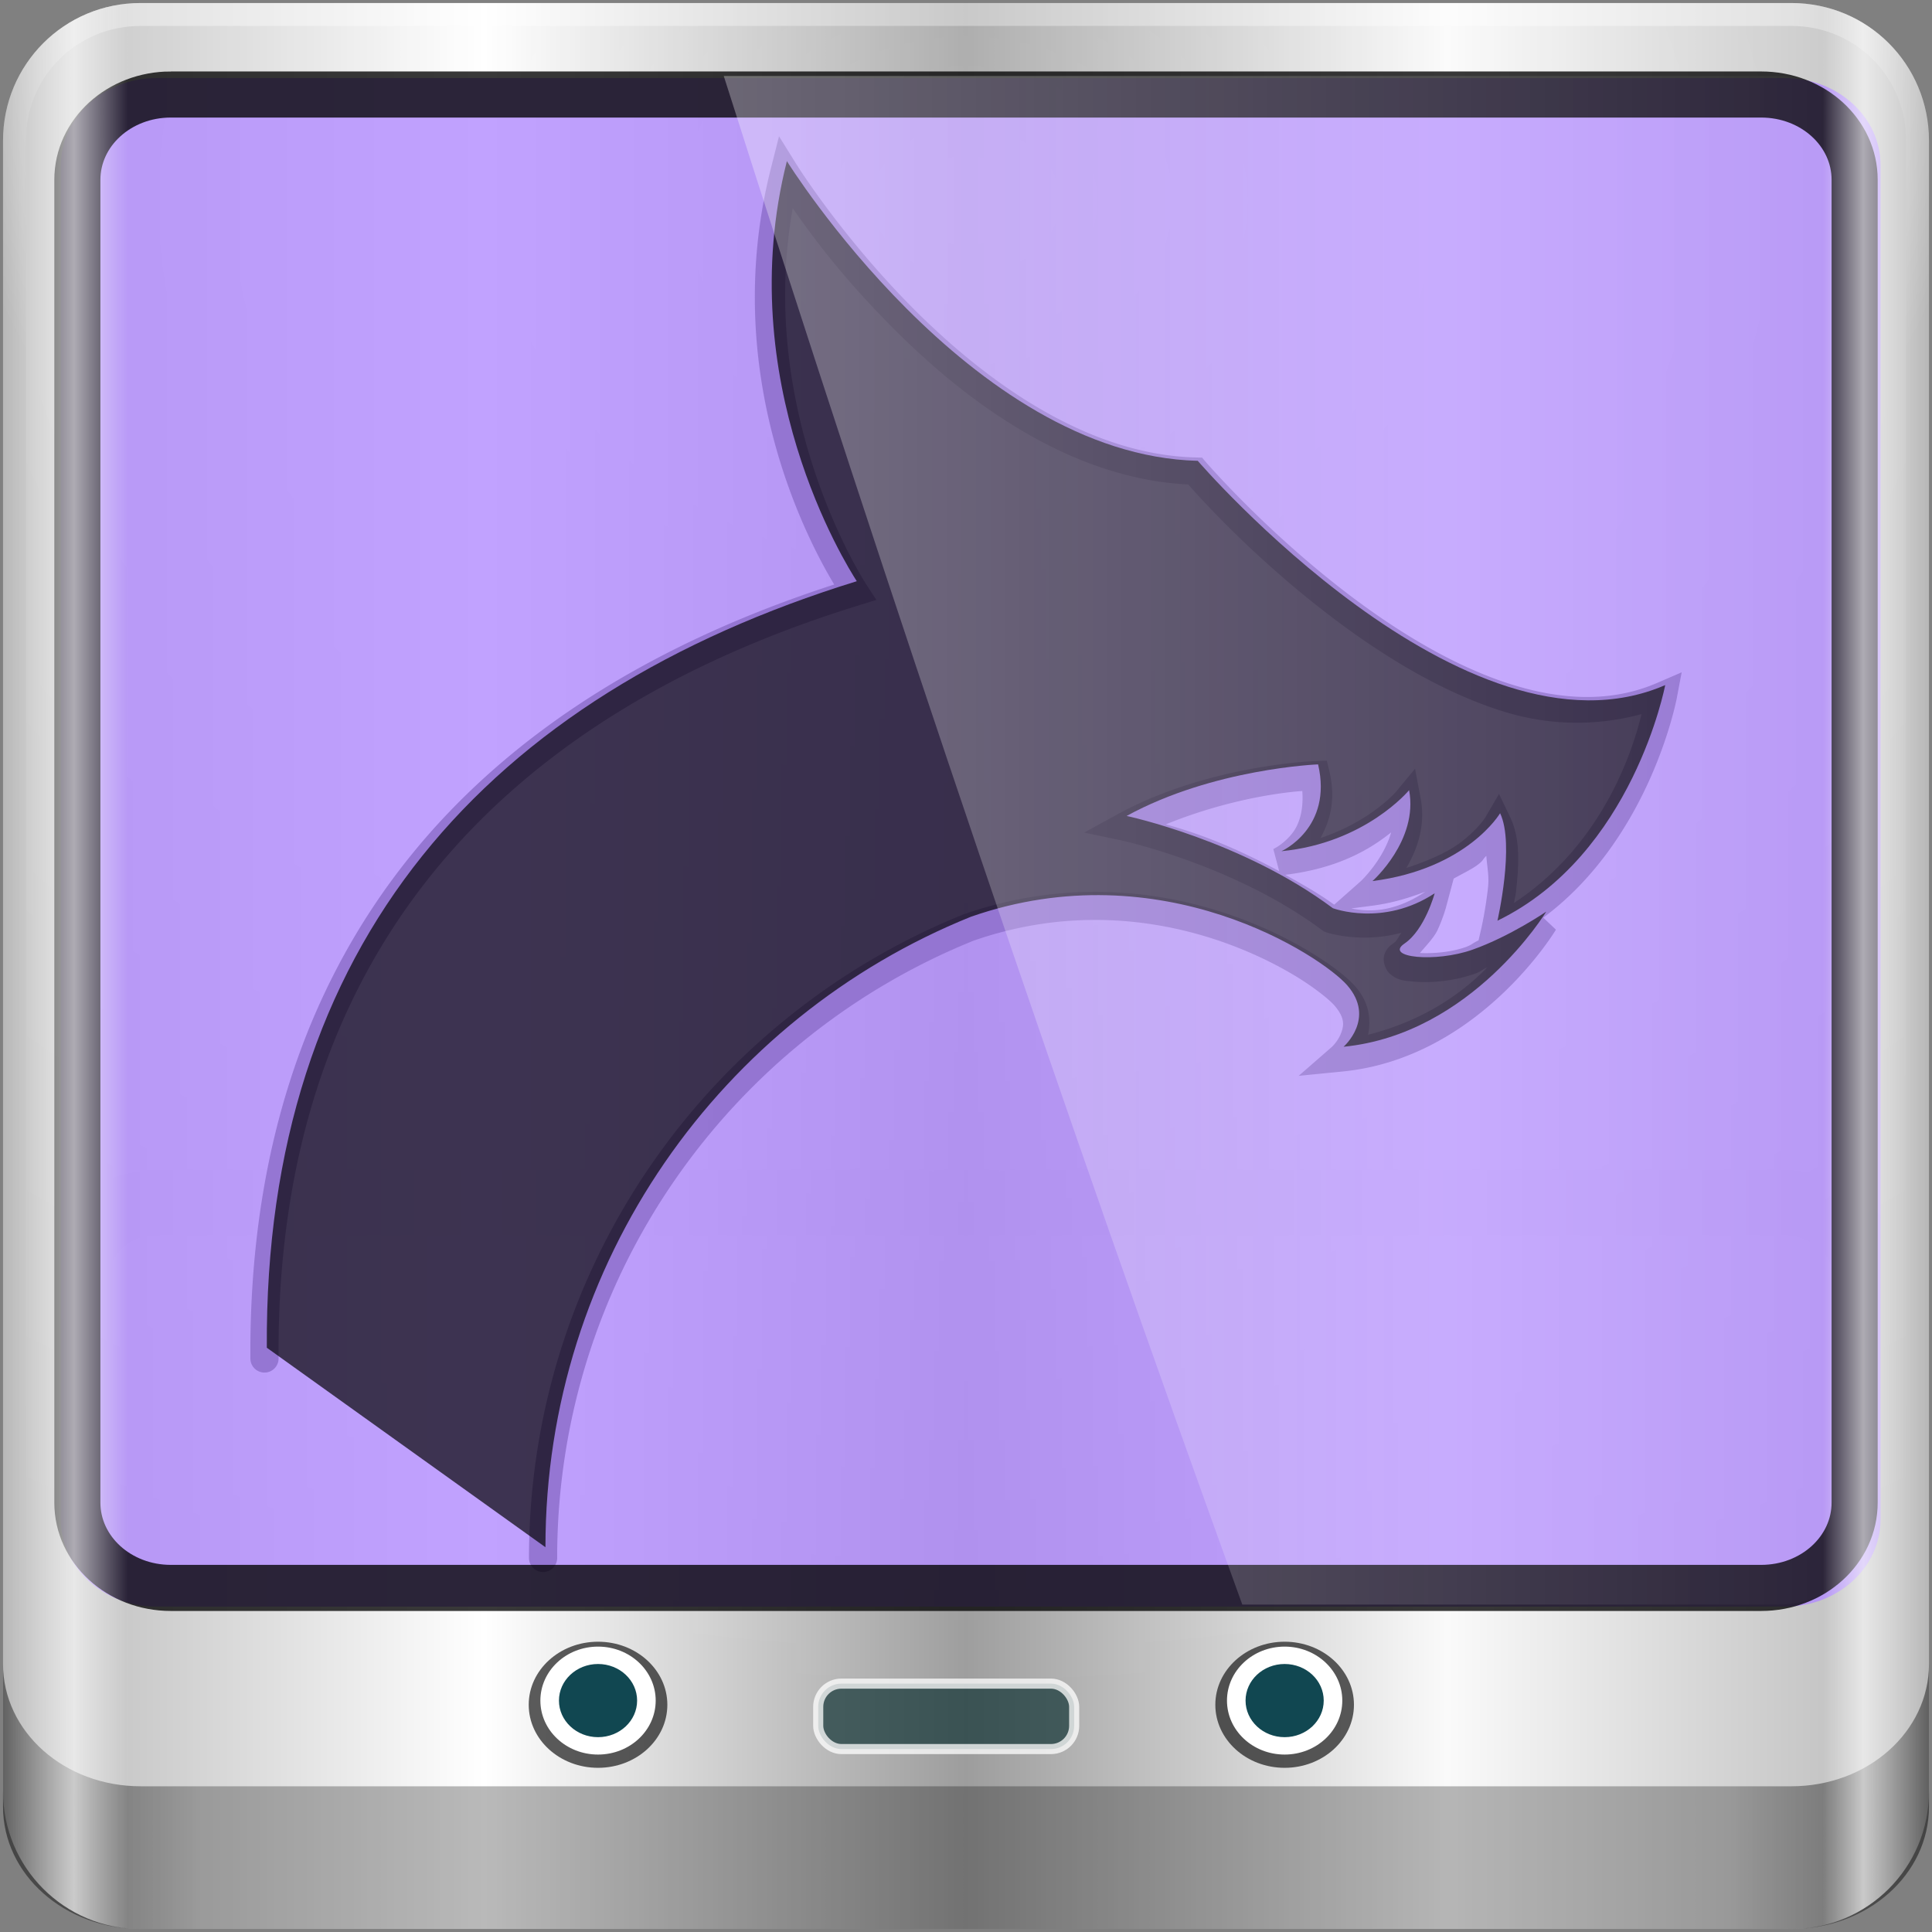 <?xml version="1.0" encoding="UTF-8" standalone="no"?>
<svg
   xmlns:dc="http://purl.org/dc/elements/1.1/"
   xmlns:cc="http://creativecommons.org/ns#"
   xmlns:rdf="http://www.w3.org/1999/02/22-rdf-syntax-ns#"
   xmlns:svg="http://www.w3.org/2000/svg"
   xmlns="http://www.w3.org/2000/svg"
   xmlns:xlink="http://www.w3.org/1999/xlink"
   xmlns:sodipodi="http://sodipodi.sourceforge.net/DTD/sodipodi-0.dtd"
   xmlns:inkscape="http://www.inkscape.org/namespaces/inkscape"
   viewBox="0 0 96 96"
   version="1.1"
   id="svg37"
   sodipodi:docname="start-here-dragora.svg"
   width="96"
   height="96"
   inkscape:version="0.92.1 r15371">
  <rect x="0" y="0" width="96" height="96" fill="#808080" stroke="none"/>
  <title
     id="title4621">Lila-HD-Icon-Theme</title>
  <sodipodi:namedview
     pagecolor="#ffffff"
     bordercolor="#666666"
     borderopacity="1"
     objecttolerance="10"
     gridtolerance="10"
     guidetolerance="10"
     inkscape:pageopacity="0"
     inkscape:pageshadow="2"
     inkscape:window-width="1920"
     inkscape:window-height="994"
     id="namedview39"
     showgrid="false"
     inkscape:zoom="1.4094106"
     inkscape:cx="343.9002"
     inkscape:cy="122.29252"
     inkscape:window-x="0"
     inkscape:window-y="21"
     inkscape:window-maximized="1"
     inkscape:current-layer="svg37" />
  <defs
     id="defs27">
    <linearGradient
       y2="517.8"
       x2="0"
       y1="545.8"
       gradientUnits="userSpaceOnUse"
       id="linearGradient6">
      <stop
         stop-color="#3889e9"
         id="stop2" />
      <stop
         offset="1"
         stop-color="#5ea5fb"
         id="stop4" />
    </linearGradient>
    <linearGradient
       gradientUnits="userSpaceOnUse"
       y2="500.88"
       x2="409.88"
       y1="547.13"
       x1="409.76"
       id="2"
       xlink:href="#0" />
    <linearGradient
       x1="-324.94"
       y1="649.74"
       x2="-328.21"
       y2="307.75"
       gradientUnits="userSpaceOnUse"
       id="linearGradient13">
      <stop
         stop-color="#016ed4"
         id="stop9" />
      <stop
         offset="1"
         stop-color="#00b1ff"
         id="stop11" />
    </linearGradient>
    <linearGradient
       gradientUnits="userSpaceOnUse"
       x1="346.57"
       y1="513.8"
       x2="361.57"
       y2="528.8"
       id="linearGradient19">
      <stop
         stop-color="#2e5d89"
         id="stop15" />
      <stop
         offset="1"
         stop-color="#1b92f4"
         id="stop17" />
    </linearGradient>
    <linearGradient
       id="0">
      <stop
         stop-color="#9662ff"
         id="stop21" />
      <stop
         offset="1"
         stop-color="#bc9bff"
         id="stop23" />
    </linearGradient>
    <linearGradient
       gradientUnits="userSpaceOnUse"
       y2="516.48"
       x2="0"
       y1="546.93"
       id="1"
       xlink:href="#0" />
    <linearGradient
       id="linearGradient5700-9">
      <stop
         style="stop-color:#ffffff;stop-opacity:0;"
         offset="0"
         id="stop5702-6" />
      <stop
         id="stop5704-6"
         offset="0.037"
         style="stop-color:#ffffff;stop-opacity:0.851;" />
      <stop
         style="stop-color:#ffffff;stop-opacity:0;"
         offset="0.065"
         id="stop5706-4" />
      <stop
         id="stop5712-0"
         offset="0.945"
         style="stop-color:#ffffff;stop-opacity:0;" />
      <stop
         id="stop5710-1"
         offset="0.966"
         style="stop-color:#ffffff;stop-opacity:0.851;" />
      <stop
         style="stop-color:#ffffff;stop-opacity:0;"
         offset="1"
         id="stop5708-7" />
    </linearGradient>
    <linearGradient
       id="linearGradient15653">
      <stop
         id="stop15655"
         offset="0"
         style="stop-color:#22a7dc;stop-opacity:1;" />
      <stop
         id="stop15657"
         offset="1"
         style="stop-color:#1d73bb;stop-opacity:1;" />
    </linearGradient>
    <linearGradient
       id="linearGradient4091-0-3-0-7-0">
      <stop
         id="stop4093-3-6-4-2-5"
         offset="0"
         style="stop-color:#ffffff;stop-opacity:1;" />
      <stop
         style="stop-color:#ffffff;stop-opacity:1;"
         offset="0.8"
         id="stop4099-6-1-8-3-2" />
      <stop
         id="stop4095-1-0-7-9-7"
         offset="1"
         style="stop-color:#ffffff;stop-opacity:0;" />
    </linearGradient>
    <linearGradient
       id="linearGradient3832-0-6-1-1-0">
      <stop
         id="stop3834-6-3-7-1-2"
         offset="0"
         style="stop-color:#000000;stop-opacity:1;" />
      <stop
         style="stop-color:#000000;stop-opacity:0.588;"
         offset="0.1"
         id="stop3872-2-4-7" />
      <stop
         id="stop3844-6-2-7-6-3"
         offset="0.9"
         style="stop-color:#000000;stop-opacity:0.588;" />
      <stop
         id="stop3836-5-0-2-9-1"
         offset="1"
         style="stop-color:#000000;stop-opacity:1;" />
    </linearGradient>
    <linearGradient
       inkscape:collect="always"
       xlink:href="#linearGradient6139-0-0"
       id="linearGradient5021-2"
       gradientUnits="userSpaceOnUse"
       x1="6"
       y1="47"
       x2="90"
       y2="47"
       gradientTransform="matrix(1.135,0,0,1.134,-40.037,-46.788)" />
    <linearGradient
       id="linearGradient6139-0-0">
      <stop
         style="stop-color:#b7b7b7;stop-opacity:1;"
         offset="0"
         id="stop6141-2-9" />
      <stop
         id="stop6151-0-8"
         offset="0.25"
         style="stop-color:#ffffff;stop-opacity:1;" />
      <stop
         id="stop6147-1-4"
         offset="0.5"
         style="stop-color:#9d9d9d;stop-opacity:1;" />
      <stop
         style="stop-color:#fafafa;stop-opacity:1;"
         offset="0.75"
         id="stop6149-4-9" />
      <stop
         style="stop-color:#b7b7b7;stop-opacity:1;"
         offset="1"
         id="stop6143-4-8" />
    </linearGradient>
    <linearGradient
       id="linearGradient3700">
      <stop
         id="stop3702"
         style="stop-color:#78a1bd;stop-opacity:1"
         offset="0" />
      <stop
         id="stop3704"
         style="stop-color:#afc8d8;stop-opacity:1"
         offset="1" />
    </linearGradient>
    <linearGradient
       x1="45.448"
       y1="92.54"
       x2="45.448"
       y2="7.017"
       id="ButtonShadow-3"
       gradientUnits="userSpaceOnUse"
       gradientTransform="scale(1.006,0.994)">
      <stop
         id="stop3750-3"
         style="stop-color:#000000;stop-opacity:1"
         offset="0" />
      <stop
         id="stop3752-9"
         style="stop-color:#000000;stop-opacity:0.588"
         offset="1" />
    </linearGradient>
    <filter
       id="filter3174-0"
       style="color-interpolation-filters:sRGB">
      <feGaussianBlur
         id="feGaussianBlur3176-0"
         stdDeviation="1.71" />
    </filter>
    <linearGradient
       id="linearGradient3752">
      <stop
         id="stop3754"
         style="stop-color:#0e4688;stop-opacity:1"
         offset="0" />
      <stop
         id="stop3756"
         style="stop-color:#135eb7;stop-opacity:1"
         offset="1" />
    </linearGradient>
    <linearGradient
       id="linearGradient3816">
      <stop
         id="stop3818"
         style="stop-color:#ffffff;stop-opacity:1"
         offset="0" />
      <stop
         id="stop3820"
         style="stop-color:#ffffff;stop-opacity:0"
         offset="1" />
    </linearGradient>
    <linearGradient
       y2="47"
       x2="90"
       y1="47"
       x1="6"
       gradientTransform="matrix(1.139,0,0,1.139,488.22,-310.976)"
       gradientUnits="userSpaceOnUse"
       id="linearGradient18211"
       xlink:href="#linearGradient5700-9"
       inkscape:collect="always" />
    <linearGradient
       x1="783.863"
       y1="-313.524"
       x2="1099.685"
       y2="1340.56"
       id="linearGradient2994-7-6"
       xlink:href="#linearGradient3004-7-1"
       gradientUnits="userSpaceOnUse"
       gradientTransform="matrix(1.237,0,0,1.237,-1037.425,-1010.413)" />
    <linearGradient
       id="linearGradient3004-7-1">
      <stop
         id="stop3006-7-4"
         style="stop-color:#ffffff;stop-opacity:1"
         offset="0" />
      <stop
         id="stop7609-6-7"
         style="stop-color:#ffffff;stop-opacity:1"
         offset="0.342" />
      <stop
         id="stop7599-5-0"
         style="stop-color:#bebdf3;stop-opacity:1"
         offset="0.52" />
      <stop
         id="stop7611-6-8"
         style="stop-color:#8f82f9;stop-opacity:1"
         offset="0.754" />
      <stop
         id="stop7613-3-8"
         style="stop-color:#9f99c7;stop-opacity:1"
         offset="0.871" />
      <stop
         id="stop3008-5-5"
         style="stop-color:#524c76;stop-opacity:1"
         offset="1" />
    </linearGradient>
    <linearGradient
       x1="464.017"
       y1="697.437"
       x2="368.621"
       y2="269.709"
       id="linearGradient2986-6-4"
       xlink:href="#linearGradient3004-7-1"
       gradientUnits="userSpaceOnUse"
       gradientTransform="matrix(1.237,0,0,1.237,-161.09,-377.341)" />
    <radialGradient
       cx="49.53"
       cy="320.086"
       r="31.949"
       fx="49.53"
       fy="320.086"
       id="radialGradient5851-1-2"
       xlink:href="#linearGradient3004-7-1"
       gradientUnits="userSpaceOnUse"
       gradientTransform="matrix(3.287,0,0,2.52,111.689,-642.721)" />
    <radialGradient
       cx="332.723"
       cy="590.59"
       r="218.022"
       fx="332.723"
       fy="590.59"
       id="radialGradient3228-2-2"
       xlink:href="#linearGradient3004-7-1"
       gradientUnits="userSpaceOnUse"
       gradientTransform="matrix(-0.066,4.19,-3.574,-0.056,2168.154,-1171.421)" />
    <linearGradient
       id="linearGradient4108">
      <stop
         id="stop4110"
         style="stop-color:#8983ac;stop-opacity:1"
         offset="0" />
      <stop
         id="stop4112"
         style="stop-color:#ceccdd;stop-opacity:1"
         offset="1" />
    </linearGradient>
    <linearGradient
       y2="47"
       x2="90"
       y1="47"
       x1="6"
       gradientTransform="matrix(1.139,0,0,1.139,488.22,-310.976)"
       gradientUnits="userSpaceOnUse"
       id="linearGradient18191-2"
       xlink:href="#linearGradient6139-0-0"
       inkscape:collect="always" />
    <linearGradient
       y2="47"
       x2="90"
       y1="47"
       x1="6"
       gradientTransform="matrix(1.139,0,0,1.139,-7.595,-40.092)"
       gradientUnits="userSpaceOnUse"
       id="linearGradient19498"
       xlink:href="#linearGradient6139-0-0"
       inkscape:collect="always" />
    <radialGradient
       r="41"
       fy="6.213"
       fx="158"
       cy="6.213"
       cx="158"
       gradientTransform="matrix(0,1.621,-2.038,0,160.664,-243.037)"
       gradientUnits="userSpaceOnUse"
       id="radialGradient19500"
       xlink:href="#linearGradient3816"
       inkscape:collect="always" />
    <radialGradient
       r="42"
       fy="-27"
       fx="48"
       cy="-27"
       cx="48"
       gradientTransform="matrix(-1.072,0,0,-0.875,199.464,-19.126)"
       gradientUnits="userSpaceOnUse"
       id="radialGradient19502"
       xlink:href="#linearGradient4091-0-3-0-7-0"
       inkscape:collect="always" />
    <linearGradient
       y2="82.984"
       x2="-10.188"
       y1="82.984"
       x1="-94"
       gradientTransform="matrix(1.139,0,0,1.013,107.243,5.212)"
       gradientUnits="userSpaceOnUse"
       id="linearGradient19504"
       xlink:href="#linearGradient3832-0-6-1-1-0"
       inkscape:collect="always" />
    <radialGradient
       r="45.212"
       fy="-263.573"
       fx="543.139"
       cy="-263.573"
       cx="543.139"
       gradientTransform="matrix(1,0,0,0.84,-495.815,228.707)"
       gradientUnits="userSpaceOnUse"
       id="radialGradient19506"
       xlink:href="#linearGradient4108"
       inkscape:collect="always" />
    <radialGradient
       r="31.949"
       fy="320.086"
       fx="49.53"
       cy="320.086"
       cx="49.53"
       gradientTransform="matrix(3.287,0,0,2.52,111.689,-642.721)"
       gradientUnits="userSpaceOnUse"
       id="radialGradient19512"
       xlink:href="#linearGradient3004-7-1"
       inkscape:collect="always" />
    <radialGradient
       r="218.022"
       fy="590.59"
       fx="332.723"
       cy="590.59"
       cx="332.723"
       gradientTransform="matrix(-0.066,4.19,-3.574,-0.056,2168.154,-1171.421)"
       gradientUnits="userSpaceOnUse"
       id="radialGradient19514"
       xlink:href="#linearGradient3004-7-1"
       inkscape:collect="always" />
    <linearGradient
       y2="0.279"
       x2="59.378"
       y1="0.279"
       x1="2.465"
       gradientTransform="matrix(1.003,0,0,1.005,32.58,6.928)"
       gradientUnits="userSpaceOnUse"
       id="linearGradient19516"
       xlink:href="#linearGradient3816"
       inkscape:collect="always" />
    <linearGradient
       y2="47"
       x2="90"
       y1="47"
       x1="6"
       gradientTransform="matrix(1.139,0,0,1.139,-7.595,-40.092)"
       gradientUnits="userSpaceOnUse"
       id="linearGradient19518"
       xlink:href="#linearGradient5700-9"
       inkscape:collect="always" />
    <clipPath
       id="clipPath3625">
      <path
         d="M 0,0 V 96 H 96 V 0 Z m 12,6 h 72 c 3.324,0 6,2.676 6,6 v 72 c 0,3.324 -2.676,6 -6,6 H 12 C 8.676,90 6,87.324 6,84 V 12 C 6,8.676 8.676,6 12,6 Z"
         inkscape:connector-curvature="0"
         id="path3627"
         style="fill:#ffffff;fill-opacity:1;stroke:none" />
    </clipPath>
    <filter
       id="filter3174-20"
       style="color-interpolation-filters:sRGB">
      <feGaussianBlur
         id="feGaussianBlur3176-3"
         stdDeviation="1.71" />
    </filter>
    <linearGradient
       x1="44.512"
       y1="6"
       x2="44.512"
       y2="90.015"
       id="linearGradient3643"
       xlink:href="#linearGradient3637"
       gradientUnits="userSpaceOnUse" />
    <linearGradient
       id="linearGradient3637">
      <stop
         id="stop3639"
         style="stop-color:#f0f0f0;stop-opacity:1"
         offset="0" />
      <stop
         id="stop3641"
         style="stop-color:#dcdcdc;stop-opacity:1"
         offset="1" />
    </linearGradient>
    <linearGradient
       x1="36.357"
       y1="6"
       x2="36.357"
       y2="63.893"
       id="linearGradient3188-83"
       xlink:href="#linearGradient3816"
       gradientUnits="userSpaceOnUse" />
    <radialGradient
       cx="48"
       cy="90.172"
       r="42"
       fx="48"
       fy="90.172"
       id="radialGradient3619-1"
       xlink:href="#linearGradient3816"
       gradientUnits="userSpaceOnUse"
       gradientTransform="matrix(1.157,0,0,0.996,-7.551,0.197)" />
    <linearGradient
       x1="48"
       y1="90"
       x2="48"
       y2="5.988"
       id="linearGradient2843"
       xlink:href="#linearGradient3700-24"
       gradientUnits="userSpaceOnUse"
       gradientTransform="translate(0,100)" />
    <linearGradient
       id="linearGradient3700-24">
      <stop
         id="stop3702-5"
         style="stop-color:#2276c5;stop-opacity:1"
         offset="0" />
      <stop
         id="stop3704-8"
         style="stop-color:#68baf4;stop-opacity:1"
         offset="1" />
    </linearGradient>
    <clipPath
       id="clipPath3649">
      <rect
         width="76"
         height="76"
         rx="4"
         ry="4"
         x="10"
         y="10"
         id="rect3651"
         style="fill:#ffffff;fill-opacity:1;fill-rule:nonzero;stroke:none" />
    </clipPath>
    <filter
       id="filter3657"
       style="color-interpolation-filters:sRGB">
      <feGaussianBlur
         id="feGaussianBlur3659"
         stdDeviation="1.14" />
    </filter>
    <linearGradient
       x1="48"
       y1="20.221"
       x2="48"
       y2="138.661"
       id="linearGradient3613-9"
       xlink:href="#linearGradient3816"
       gradientUnits="userSpaceOnUse" />
    <clipPath
       id="clipPath3613-8">
      <rect
         width="84"
         height="84"
         rx="6"
         ry="6"
         x="6"
         y="6"
         id="rect3615-25"
         style="fill:#ffffff;fill-opacity:1;fill-rule:nonzero;stroke:none" />
    </clipPath>
    <filter
       x="-0.192"
       y="-0.192"
       width="1.384"
       height="1.384"
       id="filter3794-1"
       style="color-interpolation-filters:sRGB">
      <feGaussianBlur
         id="feGaussianBlur3796-5"
         stdDeviation="5.28" />
    </filter>
    <linearGradient
       x1="50.579"
       y1="79.952"
       x2="50.579"
       y2="16.361"
       id="linearGradient3680-4"
       xlink:href="#linearGradient4081-9"
       gradientUnits="userSpaceOnUse" />
    <linearGradient
       id="linearGradient4081-9">
      <stop
         id="stop4083-8"
         style="stop-color:#aaaaaa;stop-opacity:1"
         offset="0" />
      <stop
         id="stop4085-0"
         style="stop-color:#f0f0f0;stop-opacity:1"
         offset="1" />
    </linearGradient>
    <linearGradient
       y2="47"
       x2="90"
       y1="47"
       x1="6"
       gradientTransform="matrix(1.139,0,0,1.139,-9.595,-9.546)"
       gradientUnits="userSpaceOnUse"
       id="linearGradient18211-7"
       xlink:href="#linearGradient5700-9"
       inkscape:collect="always" />
    <linearGradient
       y2="0.279"
       x2="59.378"
       y1="0.279"
       x1="2.465"
       gradientTransform="matrix(1.003,0,0,1.005,33.489,41.473)"
       gradientUnits="userSpaceOnUse"
       id="linearGradient18209"
       xlink:href="#linearGradient3816"
       inkscape:collect="always" />
    <linearGradient
       gradientUnits="userSpaceOnUse"
       y2="-263.573"
       x2="588.351"
       y1="-263.573"
       x1="497.928"
       id="linearGradient20151"
       xlink:href="#ButtonShadow-3"
       inkscape:collect="always"
       gradientTransform="translate(-497.815,301.429)" />
    <radialGradient
       r="41"
       fy="6.213"
       fx="158"
       cy="6.213"
       cx="158"
       gradientTransform="matrix(0,1.621,-2.038,0,160.664,-243.037)"
       gradientUnits="userSpaceOnUse"
       id="radialGradient18193"
       xlink:href="#linearGradient3816"
       inkscape:collect="always" />
    <radialGradient
       r="42"
       fy="-27"
       fx="48"
       cy="-27"
       cx="48"
       gradientTransform="matrix(-1.072,0,0,-0.875,199.464,-19.126)"
       gradientUnits="userSpaceOnUse"
       id="radialGradient18195"
       xlink:href="#linearGradient4091-0-3-0-7-0"
       inkscape:collect="always" />
    <linearGradient
       inkscape:collect="always"
       xlink:href="#linearGradient6139-0-0"
       id="linearGradient20287"
       gradientUnits="userSpaceOnUse"
       gradientTransform="matrix(1.139,0,0,1.139,-6.686,-5.546)"
       x1="6"
       y1="47"
       x2="90"
       y2="47" />
    <radialGradient
       r="41"
       fy="6.213"
       fx="158"
       cy="6.213"
       cx="158"
       gradientTransform="matrix(0,1.847,-2.322,0,62.428,-281.865)"
       gradientUnits="userSpaceOnUse"
       id="radialGradient20577"
       xlink:href="#linearGradient3816"
       inkscape:collect="always" />
    <radialGradient
       r="42"
       fy="-27"
       fx="48"
       cy="-27"
       cx="48"
       gradientTransform="matrix(-1.222,0,0,-0.997,106.633,-26.766)"
       gradientUnits="userSpaceOnUse"
       id="radialGradient20579"
       xlink:href="#linearGradient4091-0-3-0-7-0"
       inkscape:collect="always" />
    <linearGradient
       y2="47"
       x2="90"
       y1="47"
       x1="6"
       gradientTransform="matrix(1.139,0,0,1.139,-6.686,-5.546)"
       gradientUnits="userSpaceOnUse"
       id="linearGradient20587"
       xlink:href="#linearGradient5700-9"
       inkscape:collect="always" />
    <linearGradient
       y2="7.017"
       x2="45.448"
       y1="92.54"
       x1="45.448"
       gradientTransform="scale(1.006,0.994)"
       gradientUnits="userSpaceOnUse"
       id="linearGradient20589"
       xlink:href="#ButtonShadow-3"
       inkscape:collect="always" />
  </defs>
  <path
     inkscape:connector-curvature="0"
     id="rect4251-1"
     d="M 89.014,0.15 H 6.986 c -3.787,0 -6.836,3.049 -6.836,6.836 V 89.014 c 0,3.787 3.049,6.836 6.836,6.836 H 89.014 c 3.787,0 6.836,-3.049 6.836,-6.836 V 6.986 c 0,-3.787 -3.049,-6.836 -6.836,-6.836 z"
     style="display:inline;fill:url(#linearGradient20287);fill-opacity:1;fill-rule:nonzero;stroke:none" />
  <path
     sodipodi:nodetypes="sscccsccscccsss"
     inkscape:connector-curvature="0"
     id="path3400-6"
     d="m 6.986,1.289 c -3.176,0 -5.696,2.521 -5.696,5.696 v 23.605 7.975 43.969 c 1.22,1.856 3.3,3.097 5.696,3.097 H 11.543 84.457 89.014 c 2.396,0 4.477,-1.242 5.696,-3.097 V 38.565 30.59 6.986 c 0,-3.176 -2.521,-5.696 -5.696,-5.696 z"
     style="display:inline;opacity:0.2;fill:url(#radialGradient20577);fill-opacity:1;fill-rule:nonzero;stroke:none;stroke-width:1.139" />
  <path
     inkscape:connector-curvature="0"
     id="path4236-5"
     d="m 6.986,0.15 c -3.787,0 -6.836,3.049 -6.836,6.836 V 24.075 H 1.289 V 6.986 c 0,-3.176 2.521,-5.696 5.696,-5.696 H 89.014 c 3.176,0 5.696,2.521 5.696,5.696 V 24.075 h 1.139 V 6.986 c 0,-3.787 -3.049,-6.836 -6.836,-6.836 z"
     style="display:inline;opacity:0.45;fill:url(#radialGradient20579);fill-opacity:1;fill-rule:nonzero;stroke:none;stroke-width:1.139" />
  <path
     style="opacity:0.47;fill:url(#linearGradient19504);fill-opacity:1;fill-rule:nonzero;stroke:none;stroke-width:1.139"
     d="m 0.15,82.682 v 1.013 1.013 1.013 2.026 2.026 c 0,3.367 3.049,6.077 6.836,6.077 H 89.014 c 3.787,0 6.836,-2.71 6.836,-6.077 v -2.026 -2.026 -1.013 -1.013 -1.013 c 0,3.367 -3.049,6.077 -6.836,6.077 H 6.986 c -3.787,0 -6.836,-2.71 -6.836,-6.077 z"
     id="path4242-5"
     inkscape:connector-curvature="0" />
  <ellipse
     cy="84.709"
     cx="29.716"
     style="opacity:0.71;fill:#1c1c1c;fill-opacity:1;fill-rule:nonzero;stroke:none;stroke-width:1.177"
     id="path4002"
     rx="3.444"
     ry="3.133" />
  <ellipse
     cy="84.501"
     cx="29.716"
     id="path3854"
     style="fill:#ffffff;fill-opacity:1;fill-rule:nonzero;stroke:none;stroke-width:0.993"
     rx="2.865"
     ry="2.682" />
  <ellipse
     cy="84.501"
     cx="29.716"
     style="fill:#114751;fill-opacity:1;fill-rule:nonzero;stroke:none;stroke-width:0.673"
     id="path3856"
     rx="1.942"
     ry="1.818" />
  <ellipse
     cy="84.709"
     cx="63.833"
     id="path4170"
     style="opacity:0.71;fill:#1c1c1c;fill-opacity:1;fill-rule:nonzero;stroke:none;stroke-width:1.177"
     rx="3.444"
     ry="3.133" />
  <ellipse
     cy="84.501"
     cx="63.833"
     style="fill:#ffffff;fill-opacity:1;fill-rule:nonzero;stroke:none;stroke-width:0.993"
     id="path4172"
     rx="2.865"
     ry="2.682" />
  <ellipse
     cy="84.501"
     cx="63.833"
     id="path4174"
     style="fill:#114751;fill-opacity:1;fill-rule:nonzero;stroke:none;stroke-width:0.673"
     rx="1.942"
     ry="1.818" />
  <rect
     style="opacity:0.751;fill:#0c2f31;fill-opacity:0.905;stroke:#ffffff;stroke-width:0.502;stroke-miterlimit:4;stroke-dasharray:none;stroke-opacity:1"
     id="rect4176"
     width="12.718"
     height="3.252"
     x="40.657"
     y="83.658"
     rx="1.152"
     ry="1.154" />
  <path
     inkscape:connector-curvature="0"
     id="path4972"
     d="m 7.781,58.132 c -1.885,0 -3.649,0.918 -4.759,2.272 v 15.089 c 0,2.404 2.123,4.34 4.759,4.34 H 88.686 c 2.637,0 4.759,-1.936 4.759,-4.34 v -15.089 c -1.11,-1.354 -2.874,-2.272 -4.759,-2.272 z m 0,3.255 H 88.686 c 1.359,0 2.38,0.93 2.38,2.17 v 11.936 c 0,1.24 -1.02,2.17 -2.38,2.17 H 7.781 c -1.359,0 -2.38,-0.93 -2.38,-2.17 v -11.936 c 0,-1.24 1.02,-2.17 2.38,-2.17 z"
     style="color:#000000;font-style:normal;font-variant:normal;font-weight:normal;font-stretch:normal;font-size:medium;line-height:normal;font-family:Sans;-inkscape-font-specification:Sans;text-indent:0;text-align:start;text-decoration:none;text-decoration-line:none;letter-spacing:normal;word-spacing:normal;text-transform:none;writing-mode:lr-tb;direction:ltr;baseline-shift:baseline;text-anchor:start;display:inline;overflow:visible;visibility:visible;opacity:0.02;fill:#000000;fill-opacity:1;fill-rule:nonzero;stroke:none;stroke-width:6;marker:none;enable-background:accumulate" />
  <path
     style="color:#000000;font-style:normal;font-variant:normal;font-weight:normal;font-stretch:normal;font-size:medium;line-height:normal;font-family:sans-serif;font-variant-ligatures:normal;font-variant-position:normal;font-variant-caps:normal;font-variant-numeric:normal;font-variant-alternates:normal;font-feature-settings:normal;text-indent:0;text-align:start;text-decoration:none;text-decoration-line:none;text-decoration-style:solid;text-decoration-color:#000000;letter-spacing:normal;word-spacing:normal;text-transform:none;writing-mode:lr-tb;direction:ltr;text-orientation:mixed;dominant-baseline:auto;baseline-shift:baseline;text-anchor:start;white-space:normal;shape-padding:0;clip-rule:nonzero;display:inline;overflow:visible;visibility:visible;opacity:1;isolation:auto;mix-blend-mode:normal;color-interpolation:sRGB;color-interpolation-filters:linearRGB;solid-color:#000000;solid-opacity:1;vector-effect:none;fill:#000000;fill-opacity:0.985;fill-rule:nonzero;stroke:none;stroke-width:1.4;stroke-linecap:round;stroke-linejoin:miter;stroke-miterlimit:4;stroke-dasharray:none;stroke-dashoffset:0;stroke-opacity:1;paint-order:stroke fill markers;color-rendering:auto;image-rendering:auto;shape-rendering:auto;text-rendering:auto;enable-background:accumulate"
     d="m 38.709,6.772 -0.404,1.596 c -2.601,10.262 1.88,18.573 3.145,20.676 -8.888,2.878 -16.124,7.334 -21.125,13.576 -5.157,6.437 -7.948,14.722 -7.883,24.887 a 0.7,0.7 0 1 0 1.4,-0.01 c -0.064,-9.905 2.629,-17.829 7.574,-24.002 4.945,-6.173 12.172,-10.609 21.248,-13.412 l 0.883,-0.273 -0.504,-0.775 c -0.452,-0.698 -5.416,-8.802 -3.652,-18.689 0.928,1.343 2.464,3.439 5.057,6.031 3.676,3.676 8.78,7.41 14.596,7.697 0.246,0.283 3.369,3.862 7.834,7.113 2.322,1.691 4.969,3.256 7.719,4.133 2.304,0.735 4.68,0.784 6.971,0.162 -0.337,1.39 -1.719,6.343 -6.334,9.383 0.044,-0.278 0.062,-0.269 0.098,-0.594 0.131,-1.187 0.235,-2.559 -0.277,-3.631 l -0.568,-1.189 -0.666,1.137 c 0,0 -0.319,0.558 -1.227,1.258 -0.601,0.463 -1.56,0.912 -2.711,1.281 0.526,-0.904 0.967,-2.085 0.707,-3.461 l -0.277,-1.469 -0.951,1.154 c 0,0 -1.284,1.475 -3.746,2.289 0.453,-0.819 0.778,-1.871 0.447,-3.285 l -0.133,-0.562 -0.576,0.023 c 0,0 -5.317,0.18 -9.824,2.646 l -1.658,0.908 1.85,0.391 c 0,0 5.621,1.21 9.977,4.461 l 0.078,0.059 0.092,0.035 c 0,0 1.697,0.594 3.77,0.031 -0.128,0.164 -0.23,0.406 -0.357,0.492 -0.192,0.13 -0.387,0.278 -0.494,0.598 -0.107,0.32 0.061,0.757 0.258,0.934 0.394,0.354 0.744,0.361 1.178,0.402 0.868,0.084 2.021,-0.019 3.074,-0.393 0.317,-0.113 0.308,-0.182 0.611,-0.316 -1.378,1.41 -3.289,2.679 -5.928,3.352 0.14,-0.706 0.086,-1.57 -0.627,-2.387 -0.412,-0.471 -1.161,-1.065 -2.271,-1.736 -1.111,-0.671 -2.564,-1.385 -4.285,-1.947 -3.442,-1.125 -7.977,-1.637 -12.9,0.082 l -0.016,0.006 -0.016,0.006 C 35.209,50.544 26.285,62.943 26.285,77.414 a 0.7,0.7 0 1 0 1.4,0 c 0,-13.889 8.559,-25.768 20.686,-30.67 4.584,-1.596 8.774,-1.12 11.988,-0.07 1.609,0.526 2.969,1.196 3.994,1.814 1.025,0.619 1.733,1.22 1.941,1.459 0.569,0.652 0.482,1.043 0.328,1.426 -0.154,0.383 -0.439,0.645 -0.439,0.645 l -1.65,1.439 2.18,-0.215 c 6.796,-0.669 10.6,-7.047 10.6,-7.047 l -0.629,-0.596 c 5.334,-3.961 6.631,-10.895 6.631,-10.895 l 0.246,-1.297 -1.213,0.525 c -2.29,0.993 -4.79,0.859 -7.326,0.051 -2.536,-0.809 -5.076,-2.298 -7.32,-3.932 -4.488,-3.268 -7.771,-7.078 -7.771,-7.078 l -0.201,-0.234 -0.311,-0.008 C 54.047,22.599 49.063,19.011 45.437,15.385 41.811,11.759 39.578,8.17 39.578,8.17 Z M 64.711,39.303 c 0.069,0.965 -0.153,1.673 -0.512,2.119 -0.441,0.549 -0.928,0.766 -0.928,0.766 l 0.291,1.098 c -2.534,-1.357 -4.239,-1.936 -5.633,-2.324 3.204,-1.302 5.973,-1.603 6.781,-1.658 z m 4.414,2.057 c -0.391,1.38 -1.51,2.428 -1.51,2.428 l -1.32,1.166 c -0.793,-0.575 -1.615,-1.034 -2.434,-1.486 2.626,-0.317 4.211,-1.263 5.264,-2.107 z m 4.73,1.164 c 0.036,0.558 0.149,0.985 0.082,1.592 -0.121,1.096 -0.33,2.01 -0.33,2.01 l -0.139,0.602 c -0.31,0.142 -0.325,0.22 -0.645,0.334 -0.74,0.262 -1.641,0.324 -2.268,0.293 0.326,-0.388 0.705,-0.77 0.881,-1.152 0.274,-0.595 0.41,-1.102 0.41,-1.102 l 0.387,-1.445 c 0.418,-0.235 0.902,-0.462 1.213,-0.701 0.281,-0.216 0.205,-0.229 0.408,-0.43 z m -3.025,1.783 -0.043,0.027 c -1.628,1.071 -2.885,0.959 -3.645,0.805 l 1.025,-0.133 c 1.045,-0.134 1.88,-0.408 2.662,-0.699 z"
     id="path4617"
     inkscape:connector-curvature="0" />
  <path
     id="path4970"
     d="M 7.781,3.879 H 88.686 c 2.637,0 4.759,1.936 4.759,4.34 V 75.492 c 0,2.404 -2.123,4.34 -4.759,4.34 H 7.781 c -2.637,0 -4.759,-1.936 -4.759,-4.34 V 8.219 c 0,-2.404 2.123,-4.34 4.759,-4.34 z"
     style="color:#000000;display:inline;overflow:visible;visibility:visible;opacity:0.821;fill:#b48eff;fill-opacity:1;fill-rule:nonzero;stroke:none;stroke-width:2;marker:none;enable-background:accumulate"
     inkscape:connector-curvature="0"
     sodipodi:nodetypes="sssssssss" />
  <path
     id="path4989-5"
     d="M 8.492,4.696 H 87.508 c 2.575,0 4.648,1.891 4.648,4.24 V 74.663 c 0,2.349 -2.073,4.24 -4.648,4.24 H 8.492 c -2.575,0 -4.648,-1.891 -4.648,-4.24 V 8.936 c 0,-2.349 2.073,-4.24 4.648,-4.24 z"
     style="color:#000000;display:inline;overflow:visible;visibility:visible;fill:none;stroke:#000000;stroke-width:2.29;stroke-opacity:0.776;marker:none;enable-background:accumulate"
     inkscape:connector-curvature="0"
     sodipodi:nodetypes="sssssssss" />
  <path
     d="m 27.103,76.881 c 0,-14.183 8.745,-26.325 21.138,-31.327 9.514,-3.322 17.458,1.981 18.698,3.401 1.438,1.648 -0.179,3.058 -0.179,3.058 6.384,-0.628 10.07,-6.713 10.07,-6.713 0,0 -1.799,1.228 -3.655,1.887 -1.859,0.659 -4.405,0.389 -3.388,-0.301 1.017,-0.691 1.501,-2.499 1.501,-2.499 -2.562,1.686 -5.058,0.741 -5.058,0.741 -4.518,-3.372 -10.249,-4.584 -10.249,-4.584 4.314,-2.361 9.514,-2.562 9.514,-2.562 0.741,3.171 -1.821,4.314 -1.821,4.314 4.179,-0.405 6.343,-3.033 6.343,-3.033 0.471,2.493 -1.821,4.518 -1.821,4.518 4.719,-0.606 6.343,-3.372 6.343,-3.372 0.741,1.551 -0.132,5.341 -0.132,5.341 C 81.148,42.47 82.743,34.042 82.743,34.042 72.814,38.35 59.516,22.898 59.516,22.898 48.184,22.616 39.1,8.006 39.1,8.006 36.328,18.945 42.052,28.076 42.573,28.88 24.223,34.548 13.13,46.897 13.258,66.968"
     id="path31"
     inkscape:connector-curvature="0"
     style="fill-opacity:0.681;stroke-width:3.14" />
  <path
     inkscape:connector-curvature="0"
     id="path4974"
     d="m 35.963,3.776 c 8.329,26.184 16.985,51.751 25.766,75.954 h 26.584 c 2.637,0 4.759,-1.936 4.759,-4.34 V 8.117 c 0,-2.404 -2.123,-4.34 -4.759,-4.34 z"
     style="color:#000000;display:inline;overflow:visible;visibility:visible;opacity:0.309;fill:url(#linearGradient18209);fill-opacity:1;fill-rule:nonzero;stroke:none;stroke-width:2;marker:none;enable-background:accumulate" />
  <path
     style="display:inline;opacity:0.728;fill:url(#linearGradient20587);fill-opacity:1;fill-rule:nonzero;stroke:none"
     d="M 89.014,0.15 H 6.986 c -3.787,0 -6.836,3.049 -6.836,6.836 V 89.014 c 0,3.787 3.049,6.836 6.836,6.836 h 82.029 c 3.787,0 6.836,-3.049 6.836,-6.836 V 6.986 c 0,-3.787 -3.049,-6.836 -6.836,-6.836 z"
     id="path5696"
     inkscape:connector-curvature="0" />
</svg>
